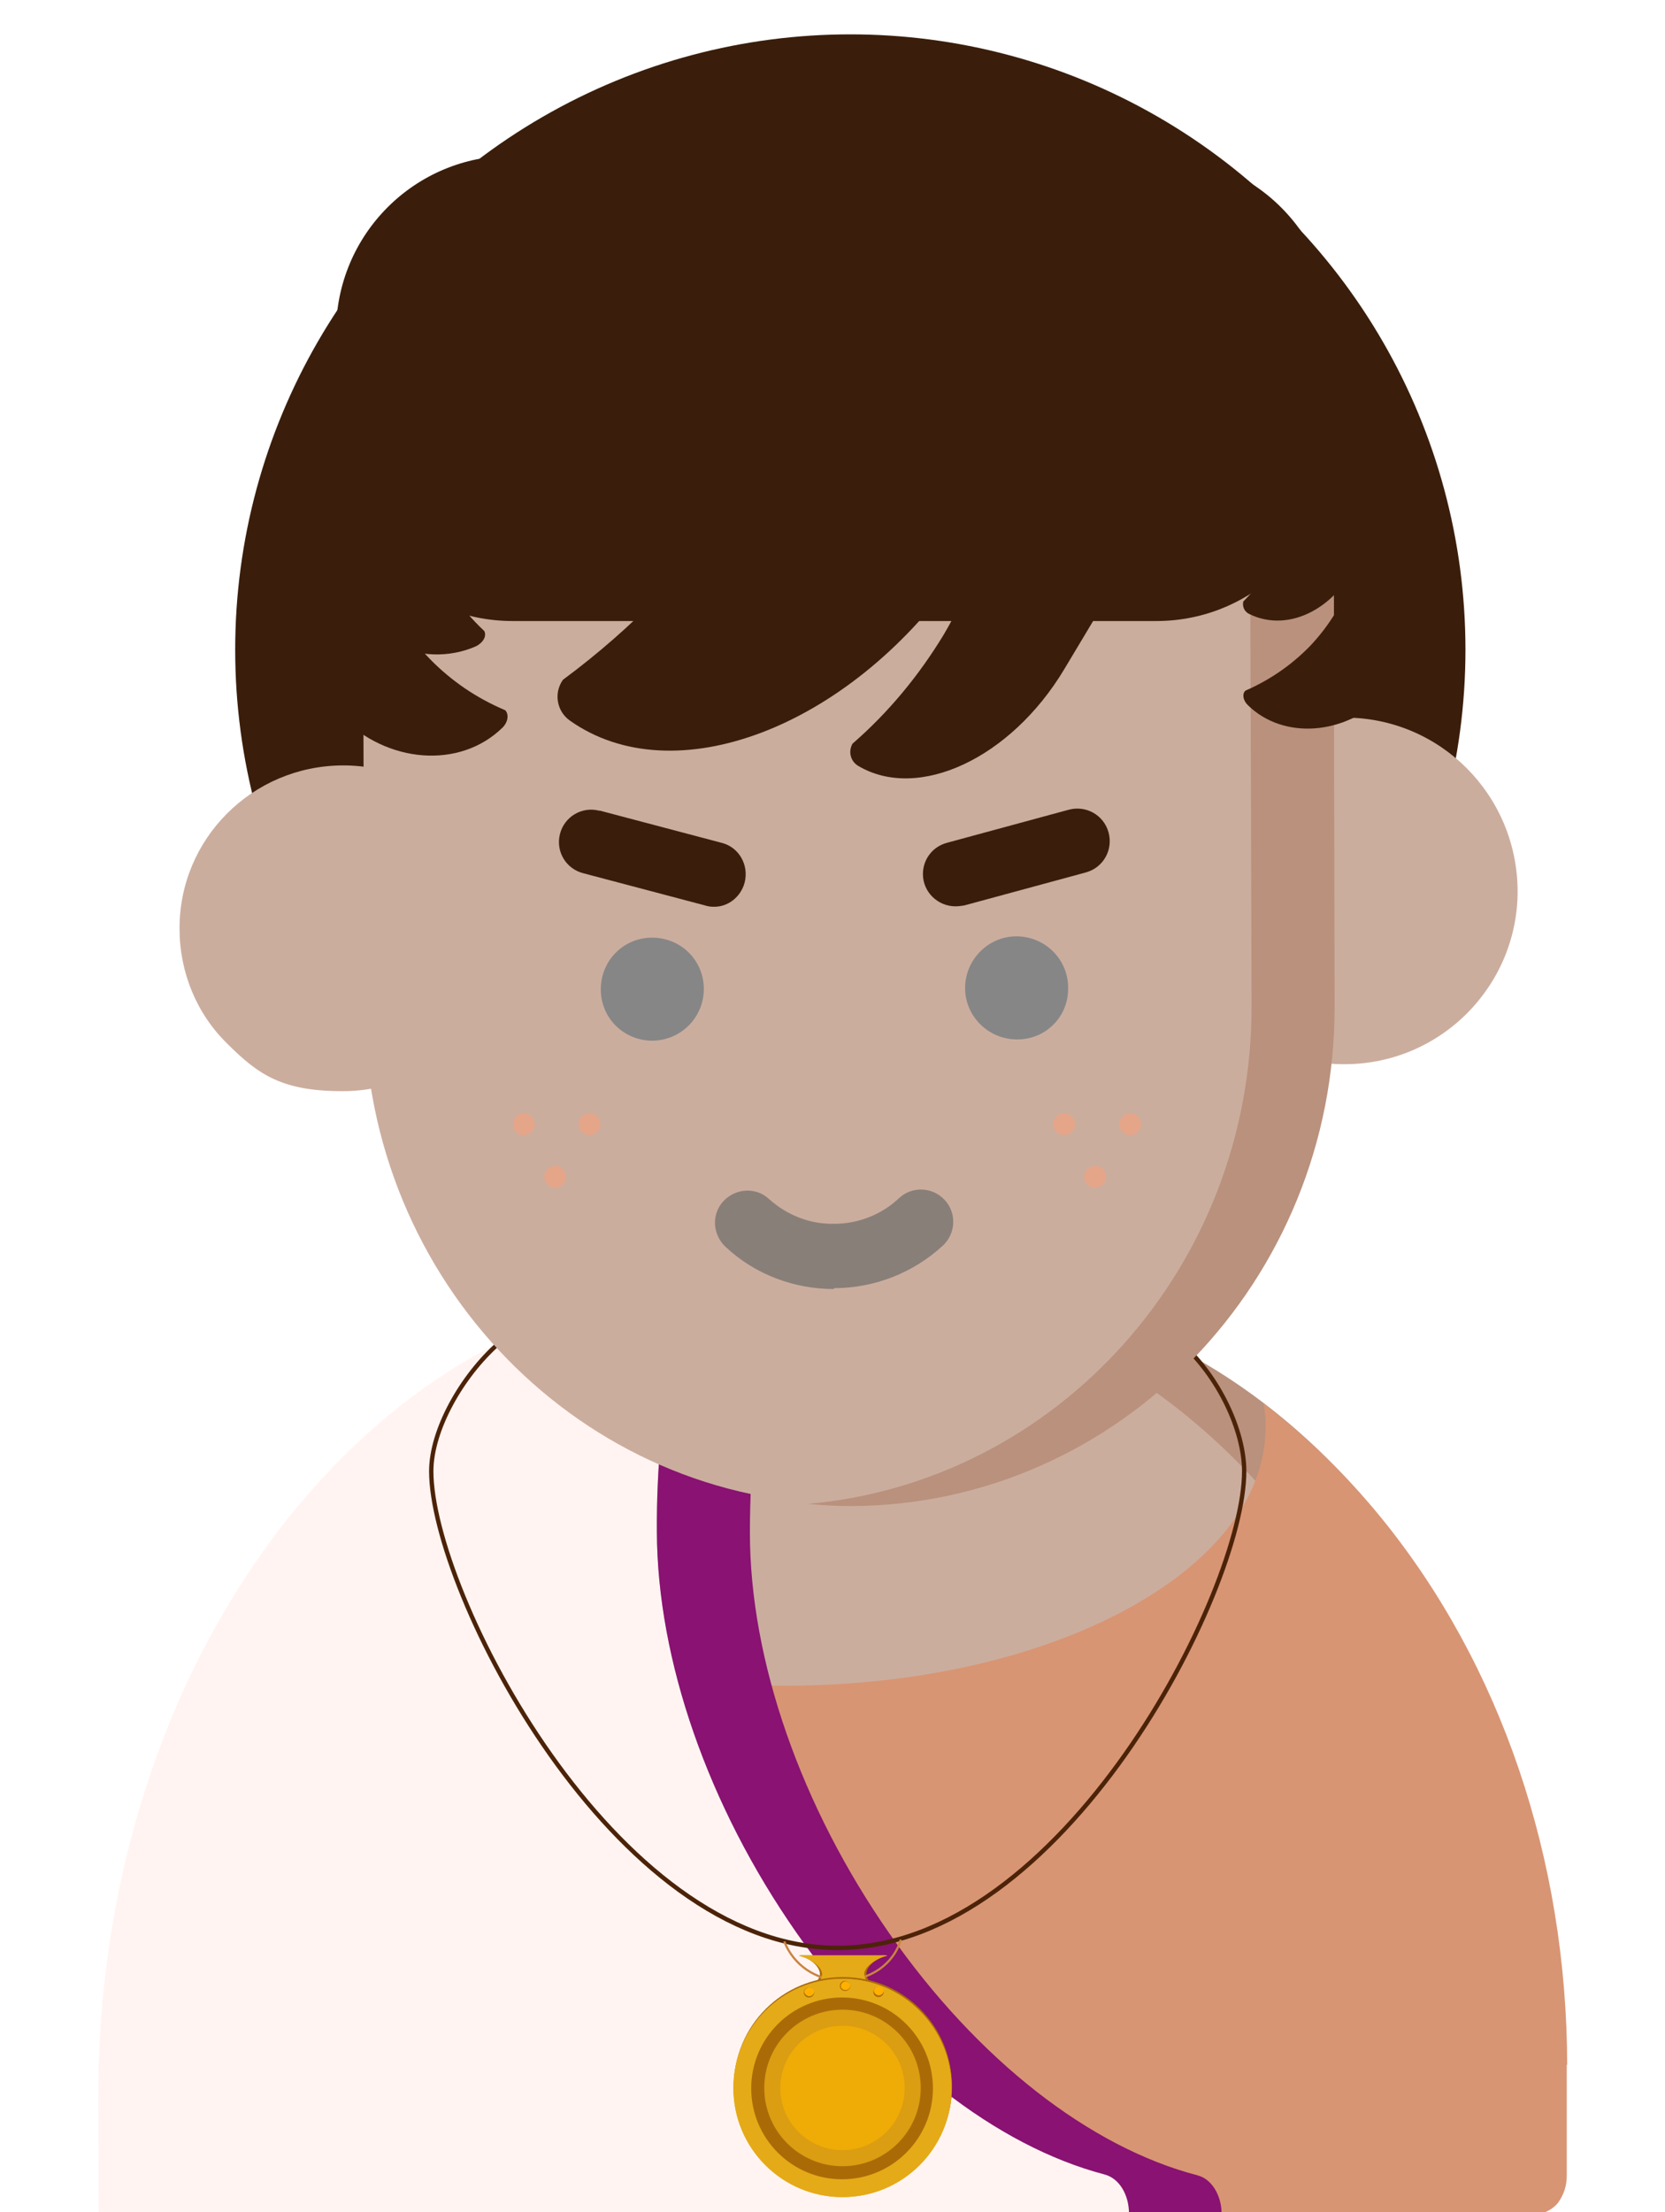 <?xml version="1.0" encoding="utf-8"?>
<!-- Generator: Adobe Illustrator 19.0.0, SVG Export Plug-In . SVG Version: 6.00 Build 0)  -->
<svg version="1.1" id="Layer_1" xmlns="http://www.w3.org/2000/svg" xmlns:xlink="http://www.w3.org/1999/xlink" x="0px" y="0px"
	 viewBox="-114 142.3 383 508.7" style="enable-background:new -114 142.3 383 508.7;" xml:space="preserve">
<style type="text/css">
	.st0{fill:#3A1E0B;}
	.st1{fill:#CBAD9E;}
	.st2{fill:#B9917D;}
	.st3{fill:#D89573;}
	.st4{fill:#FFF4F1;}
	.st5{fill:#891272;}
	.st6{fill:none;stroke:#4C2308;stroke-miterlimit:10;}
	.st7{fill:#AA6B07;}
	.st8{fill:none;stroke:#C98441;stroke-width:0.5;stroke-miterlimit:10;}
	.st9{fill:#E5AA17;}
	.st10{fill:#DB9D12;}
	.st11{fill:#FFB000;}
	.st12{fill:#EFAC06;}
	.st13{fill:#897F79;}
	.st14{fill:#868686;}
	.st15{fill:#E5A589;}
</style>
<title>teen</title>
<circle class="st0" cx="81.6" cy="291.7" r="141.5"/>
<path class="st1" d="M-86.7,651.1h327.2c1.3-0.4,2.5-1.2,3.4-2.3c1.3-1.8,2-3.9,2-6.1v-25.8c-0.1-47.6-15.3-92.4-42.7-126.1
	s-63.4-52.1-101.6-52.1h-0.4l-47.1,0.2c-38.4,0.1-74.5,19-101.8,52.9S-90.1,570.7-90,618.3l0.1,25.8
	C-89.9,646.7-88.7,649.3-86.7,651.1z"/>
<path class="st2" d="M245.8,616.9c-0.1-47.6-15.3-92.4-42.7-126.1s-63.4-52.1-101.6-52.1h-0.4L84,438.8
	c36.8,1.2,71.4,19.5,97.8,52.1c27.4,33.8,42.5,78.6,42.7,126.1l0.1,25.8c0,2.2-0.7,4.4-2,6.1c-0.8,1.1-2,1.9-3.4,2.3h21.3
	c1.3-0.4,2.5-1.2,3.4-2.3c1.3-1.8,2-3.9,2-6.1L245.8,616.9z"/>
<path class="st3" d="M246.5,617.1c-0.1-47.4-15.3-92-42.7-125.7c-8-9.8-17.1-18.7-27.1-26.3c0.3,1.8,0.5,3.6,0.4,5.5
	c0,32.8-49.4,59.3-110.4,59.3c-51.8,0-95.3-19.2-107.2-45.1c-2.2,2.4-4.3,4.9-6.4,7.5c-27.2,33.9-42.1,78.6-42,126l0.1,25.7
	c0,2.7,1.2,5.3,3.2,7.1H241c1.3-0.4,2.5-1.2,3.4-2.3c1.3-1.8,2-3.9,2-6.1v-25.6H246.5z"/>
<path class="st4" d="M140.1,642.1c-24.7-6.4-50.6-26.5-70.9-55.6c-20.3-29.1-32-62.7-32.1-92.2c-0.1-15,1.4-30,4.4-44.8
	c0.5-2.6,0.1-5.4-1.2-7.8c-0.6-1-1.4-1.8-2.3-2.4l2.6-0.3c-34,3.9-65.5,22.9-90,54.5c-27.2,35.5-42.2,82.1-42,131.8l0.1,25.9h237.1
	C145.9,646.8,143.5,642.9,140.1,642.1z"/>
<path class="st5" d="M40.3,441.9c1.3,2.3,1.8,5.1,1.2,7.8c-3,14.7-4.5,29.7-4.4,44.8c0.1,29.6,11.8,63.1,32.1,92.2
	s46.1,49.1,70.9,55.6c3.4,0.9,5.6,4.7,5.6,9H167c0-3.9-2-7.5-4.9-8.6c-0.2-0.1-0.5-0.1-0.6-0.2c-24.7-6.4-50.6-26.5-70.9-55.6
	c-20.3-29.1-32.1-62.7-32.1-92.2c0-15,1.5-30,4.4-44.8c0.5-2.6,0.1-5.4-1.2-7.8c-1.1-2-3.2-3.4-5.5-3.5h-3.3c-3.5,0-7,0.2-10.4,0.5
	h-0.4c-0.4,0-1,0.1-1.4,0.1l-2.6,0.3C38.9,440.2,39.8,440.9,40.3,441.9z"/>
<path class="st6" d="M157.8,451.2c8.5,7.6,14.4,20,14.4,29.4c0,27.7-41.9,109.6-93.5,109.6s-93.5-82-93.5-109.6
	c0-9.5,7-21.9,15.5-29.4"/>
<path class="st7" d="M90.1,599.8c-0.2,0.1-0.4,0.1-0.5,0.1H70.4c-0.2,0-0.4,0-0.6-0.1c2.8-0.6,4.8-2,4.8-3.6c0-1.6-2-3.6-4.8-4.2
	c0.2-0.1,0.4-0.1,0.6-0.1h19.2c0.2,0,0.4,0.1,0.5,0.1c-2.8,0.6-4.8,2.6-4.8,4.2C85.3,597.8,87.2,599.1,90.1,599.8z"/>
<path class="st8" d="M66.4,588.7c2.1,5.4,7.3,9,13.2,9c6.6,0,12-3.8,13.6-9.4"/>
<path class="st9" d="M89.2,599.8c-0.2,0.1-0.3,0.1-0.5,0.1H71.2c-0.2,0-0.4,0-0.5-0.1c2.6-0.6,4.4-2,4.4-3.6c0-1.6-2.7-3.6-5.3-4.2
	c0.2-0.2,1.2-0.1,1.4-0.1h17.5c0.2,0,1.2-0.1,1.4,0.1c-2.6,0.6-5.3,2.6-5.3,4.2C84.8,597.8,86.6,599.1,89.2,599.8z"/>
<path class="st7" d="M79.9,596.9c-13.9,0-25.1,11.2-25.1,25.1s11.2,25.1,25.1,25.1c13.9,0,25.1-11.2,25.1-25.1
	S93.8,596.9,79.9,596.9L79.9,596.9z M79.9,642.9c-11.5,0-20.9-9.4-20.9-20.9s9.4-20.9,20.9-20.9s20.9,9.4,20.9,20.9l0,0
	C100.8,633.4,91.4,642.9,79.9,642.9L79.9,642.9L79.9,642.9z"/>
<circle class="st9" cx="79.8" cy="622.4" r="25.1"/>
<circle class="st9" cx="79.8" cy="622.4" r="25.1"/>
<ellipse class="st7" cx="79.7" cy="622.5" rx="20.9" ry="20.9"/>
<circle class="st10" cx="79.8" cy="622.4" r="18"/>
<path class="st7" d="M73.3,600.4c0,0.6-0.5,1.2-1.2,1.2s-1.2-0.5-1.2-1.2l0,0v-0.1c0.1-0.6,0.7-1.1,1.3-1c0.5,0.1,0.9,0.5,1,1
	C73.3,600.4,73.3,600.4,73.3,600.4z"/>
<path class="st7" d="M81.6,598.9c0,0.6-0.5,1.2-1.2,1.2s-1.2-0.5-1.2-1.2v-0.1c0.1-0.6,0.6-1,1.1-1c0.6,0,1.1,0.4,1.1,1
	C81.6,598.9,81.6,598.9,81.6,598.9z"/>
<path class="st7" d="M89.3,600.3c0,0.6-0.5,1.2-1.2,1.2s-1.2-0.5-1.2-1.2v-0.1c0.1-0.6,0.7-1.1,1.3-1c0.5,0.1,0.9,0.5,1,1
	C89.3,600.2,89.3,600.2,89.3,600.3z"/>
<path class="st11" d="M73.3,600.3c-0.1,0.6-0.7,1.1-1.3,1c-0.5-0.1-0.9-0.5-1-1c0.1-0.6,0.7-1.1,1.3-1
	C72.8,599.4,73.2,599.8,73.3,600.3z"/>
<path class="st11" d="M81.6,598.9c-0.1,0.6-0.6,1-1.1,1c-0.6,0-1.1-0.4-1.1-1c0.1-0.6,0.6-1,1.1-1S81.4,598.3,81.6,598.9z"/>
<path class="st11" d="M89.3,600.1c-0.1,0.6-0.7,1.1-1.3,1c-0.5-0.1-0.9-0.5-1-1c0.1-0.6,0.7-1.1,1.3-1
	C88.8,599.2,89.2,599.6,89.3,600.1z"/>
<circle class="st12" cx="79.8" cy="622.4" r="14.3"/>
<path class="st1" d="M-35.2,318.3L-35.2,318.3c-20.8,0.1-37.6,16.9-37.5,37.6c0,9.9,3.9,19.5,11,26.4c7.1,7.1,12.6,10.9,26.4,10.9
	h0.2c20.7,0,37.5-16.8,37.5-37.5C2.3,335-14.5,318.2-35.2,318.3L-35.2,318.3z"/>
<path class="st1" d="M195.3,307.3H195c-22,0.1-39.8,18-39.7,40c0,10.6,4.2,20.7,11.7,28.1c7.4,7.4,17.5,11.6,28.1,11.6h0.2
	c22,0,39.8-17.9,39.8-39.8C235,325.1,217.3,307.3,195.3,307.3L195.3,307.3z"/>
<path class="st1" d="M192.8,276.5c-0.1-30.2-11.4-50.2-34.8-61.2c-20.9-10-49.4-11.2-77.1-11.2s-56.1,1.6-77,11.6
	c-23.3,11.2-34.5,31.4-34.4,61.4l0.3,96.8C-30,437.1,20,488.2,81.3,488.2h0.3c61.6-0.2,111.5-51.9,111.3-115.1L192.8,276.5z"/>
<path class="st13" d="M77.8,438.7c-9.2,0-18.2-3.4-24.9-9.7c-3-2.8-3.3-7.5-0.5-10.5s7.5-3.3,10.5-0.5l0,0c4.1,3.7,9.4,5.8,14.9,5.7
	h0.1c5.5,0,10.9-2.1,14.9-5.9c3-2.8,7.7-2.6,10.5,0.4s2.6,7.7-0.4,10.5l0,0c-6.8,6.3-15.8,9.8-25.1,9.8c0,0,0.1,0.1,0,0.1
	C77.9,438.7,77.9,438.7,77.8,438.7L77.8,438.7z"/>
<path class="st14" d="M47.9,369.7c0-6.6-5.3-11.8-11.9-11.8c-6.6,0-11.8,5.3-11.8,11.9c0,6.6,5.3,11.8,11.9,11.8l0,0
	C42.7,381.5,47.9,376.2,47.9,369.7z"/>
<path class="st0" d="M50.1,350.8c-0.6,0-1.3-0.1-1.9-0.3l-28-7.4c-4-1-6.4-5-5.4-9c1-4,5-6.4,9-5.4c0.1,0,0.1,0,0.2,0l28,7.4
	c4,1,6.3,5.1,5.3,9.1l0,0C56.4,348.6,53.4,350.9,50.1,350.8z"/>
<path class="st14" d="M131.7,369.4c0-6.6-5.4-11.8-11.9-11.8S108,363,108,369.5s5.4,11.8,11.9,11.8c6.5,0.1,11.8-5.1,11.8-11.6
	C131.7,369.6,131.7,369.5,131.7,369.4z"/>
<path class="st0" d="M105.8,350.7c-4.1,0-7.5-3.3-7.5-7.4c0-3.4,2.2-6.3,5.5-7.2l28-7.6c4-1.1,8.1,1.2,9.2,5.2
	c1.1,4-1.2,8.1-5.2,9.2l-28,7.6C107.2,350.6,106.4,350.7,105.8,350.7z"/>
<path class="st2" d="M192.8,276.5c-0.1-30.2-11.4-50.2-34.8-61.2c-20.9-10-49.4-11.2-77.1-11.2c-2.6,0-5.2,0-7.8,0.1
	c23.9,0.5,47.5,2.5,65.7,11.2c23.3,11.1,34.7,31.1,34.8,61.2l0.3,96.8c0.2,60.1-44.7,109.6-102,114.7c3.2,0.3,6.3,0.5,9.6,0.5h0.3
	c61.5-0.2,111.4-51.9,111.2-115L192.8,276.5z"/>
<ellipse class="st15" cx="6.5" cy="400.8" rx="2.5" ry="2.5"/>
<ellipse class="st15" cx="21.6" cy="400.8" rx="2.5" ry="2.5"/>
<ellipse class="st15" cx="13.7" cy="412.9" rx="2.5" ry="2.5"/>
<ellipse class="st15" cx="130.8" cy="400.8" rx="2.5" ry="2.5"/>
<ellipse class="st15" cx="146" cy="400.8" rx="2.5" ry="2.5"/>
<ellipse class="st15" cx="137.9" cy="412.9" rx="2.5" ry="2.5"/>
<path class="st0" d="M103.1,288.2c5.3-9,9.2-18.8,11.6-29.1c1.1-1.8,3.4-2.3,5.1-1.3l0,0l21.8,13.1c1.8,1.1,2.3,3.4,1.3,5.1l0,0
	l-12.1,20.2c-12.3,20.5-33.6,30.4-47.4,22.2l0,0c-1.8-1.1-2.3-3.3-1.3-5.1l0,0C90.4,306.1,97.4,297.6,103.1,288.2z"/>
<path class="st0" d="M57.1,255.8c10.9-15.7,19.3-32.9,25-51.1c2.1-3,6.3-3.8,9.4-1.6l0,0l37.8,26.8c3,2.1,3.8,6.3,1.6,9.4l0,0
	l-24.8,35C81,309.7,41,324.9,17.1,308l0,0c-3-2.1-3.8-6.3-1.6-9.4l0,0C31.6,286.7,45.6,272.2,57.1,255.8z"/>
<path class="st0" d="M2.2,305.6c0.9,0.9,0.7,2.7-0.6,4l0,0c-9.8,9.6-26.6,8.3-37.3-2.7L-46.3,296c-0.9-0.9-0.7-2.7,0.6-4l15.5-15.1
	c1.3-1.3,3-1.4,3.9-0.5C-21.2,289.6-10.9,300.1,2.2,305.6L2.2,305.6z"/>
<path class="st0" d="M187.3,290.9c4-4.2,7.2-9.2,9.3-14.6c0.8-0.8,2.3-0.6,3.4,0.4l13.1,12.8c1.1,1.1,1.3,2.6,0.5,3.4l-9,9.2
	c-9.1,9.3-23.4,10.4-31.6,2.3l0,0c-1.1-1.1-1.3-2.6-0.5-3.3C178,298.7,183,295.3,187.3,290.9z"/>
<path class="st0" d="M-15,270c-2.7-6.3-4.2-13.1-4.2-19.9c-0.6-1.2-2.3-1.6-3.9-0.9l-19.8,8.8c-1.6,0.8-2.5,2.3-1.9,3.5l6.2,13.9
	c6.3,14,21.6,21,34.1,15.5l0,0c1.6-0.8,2.5-2.3,1.9-3.5C-7.9,282.4-12.1,276.5-15,270z"/>
<path class="st0" d="M172,280.6c-0.3,1.2,0.3,2.4,1.4,2.9l0,0c9.2,4.5,20.5-1.5,25.4-13.3l4.7-11.7c0.3-1.2-0.3-2.4-1.4-2.9
	l-14.5-7.2c-1-0.6-2.3-0.3-2.8,0.7c0,0,0,0.1-0.1,0.1c-0.1,5.7-1.2,11.4-3.3,16.8C179.3,271.4,176.2,276.4,172,280.6z"/>
<path class="st0" d="M3.9,178.1H152c22.4,0,40.6,18.2,40.6,40.6v25.8c0,22.4-18.2,40.6-40.6,40.6H3.9c-22.4,0-40.6-18.2-40.6-40.6
	v-25.8C-36.7,196.2-18.6,178.1,3.9,178.1z"/>
</svg>
